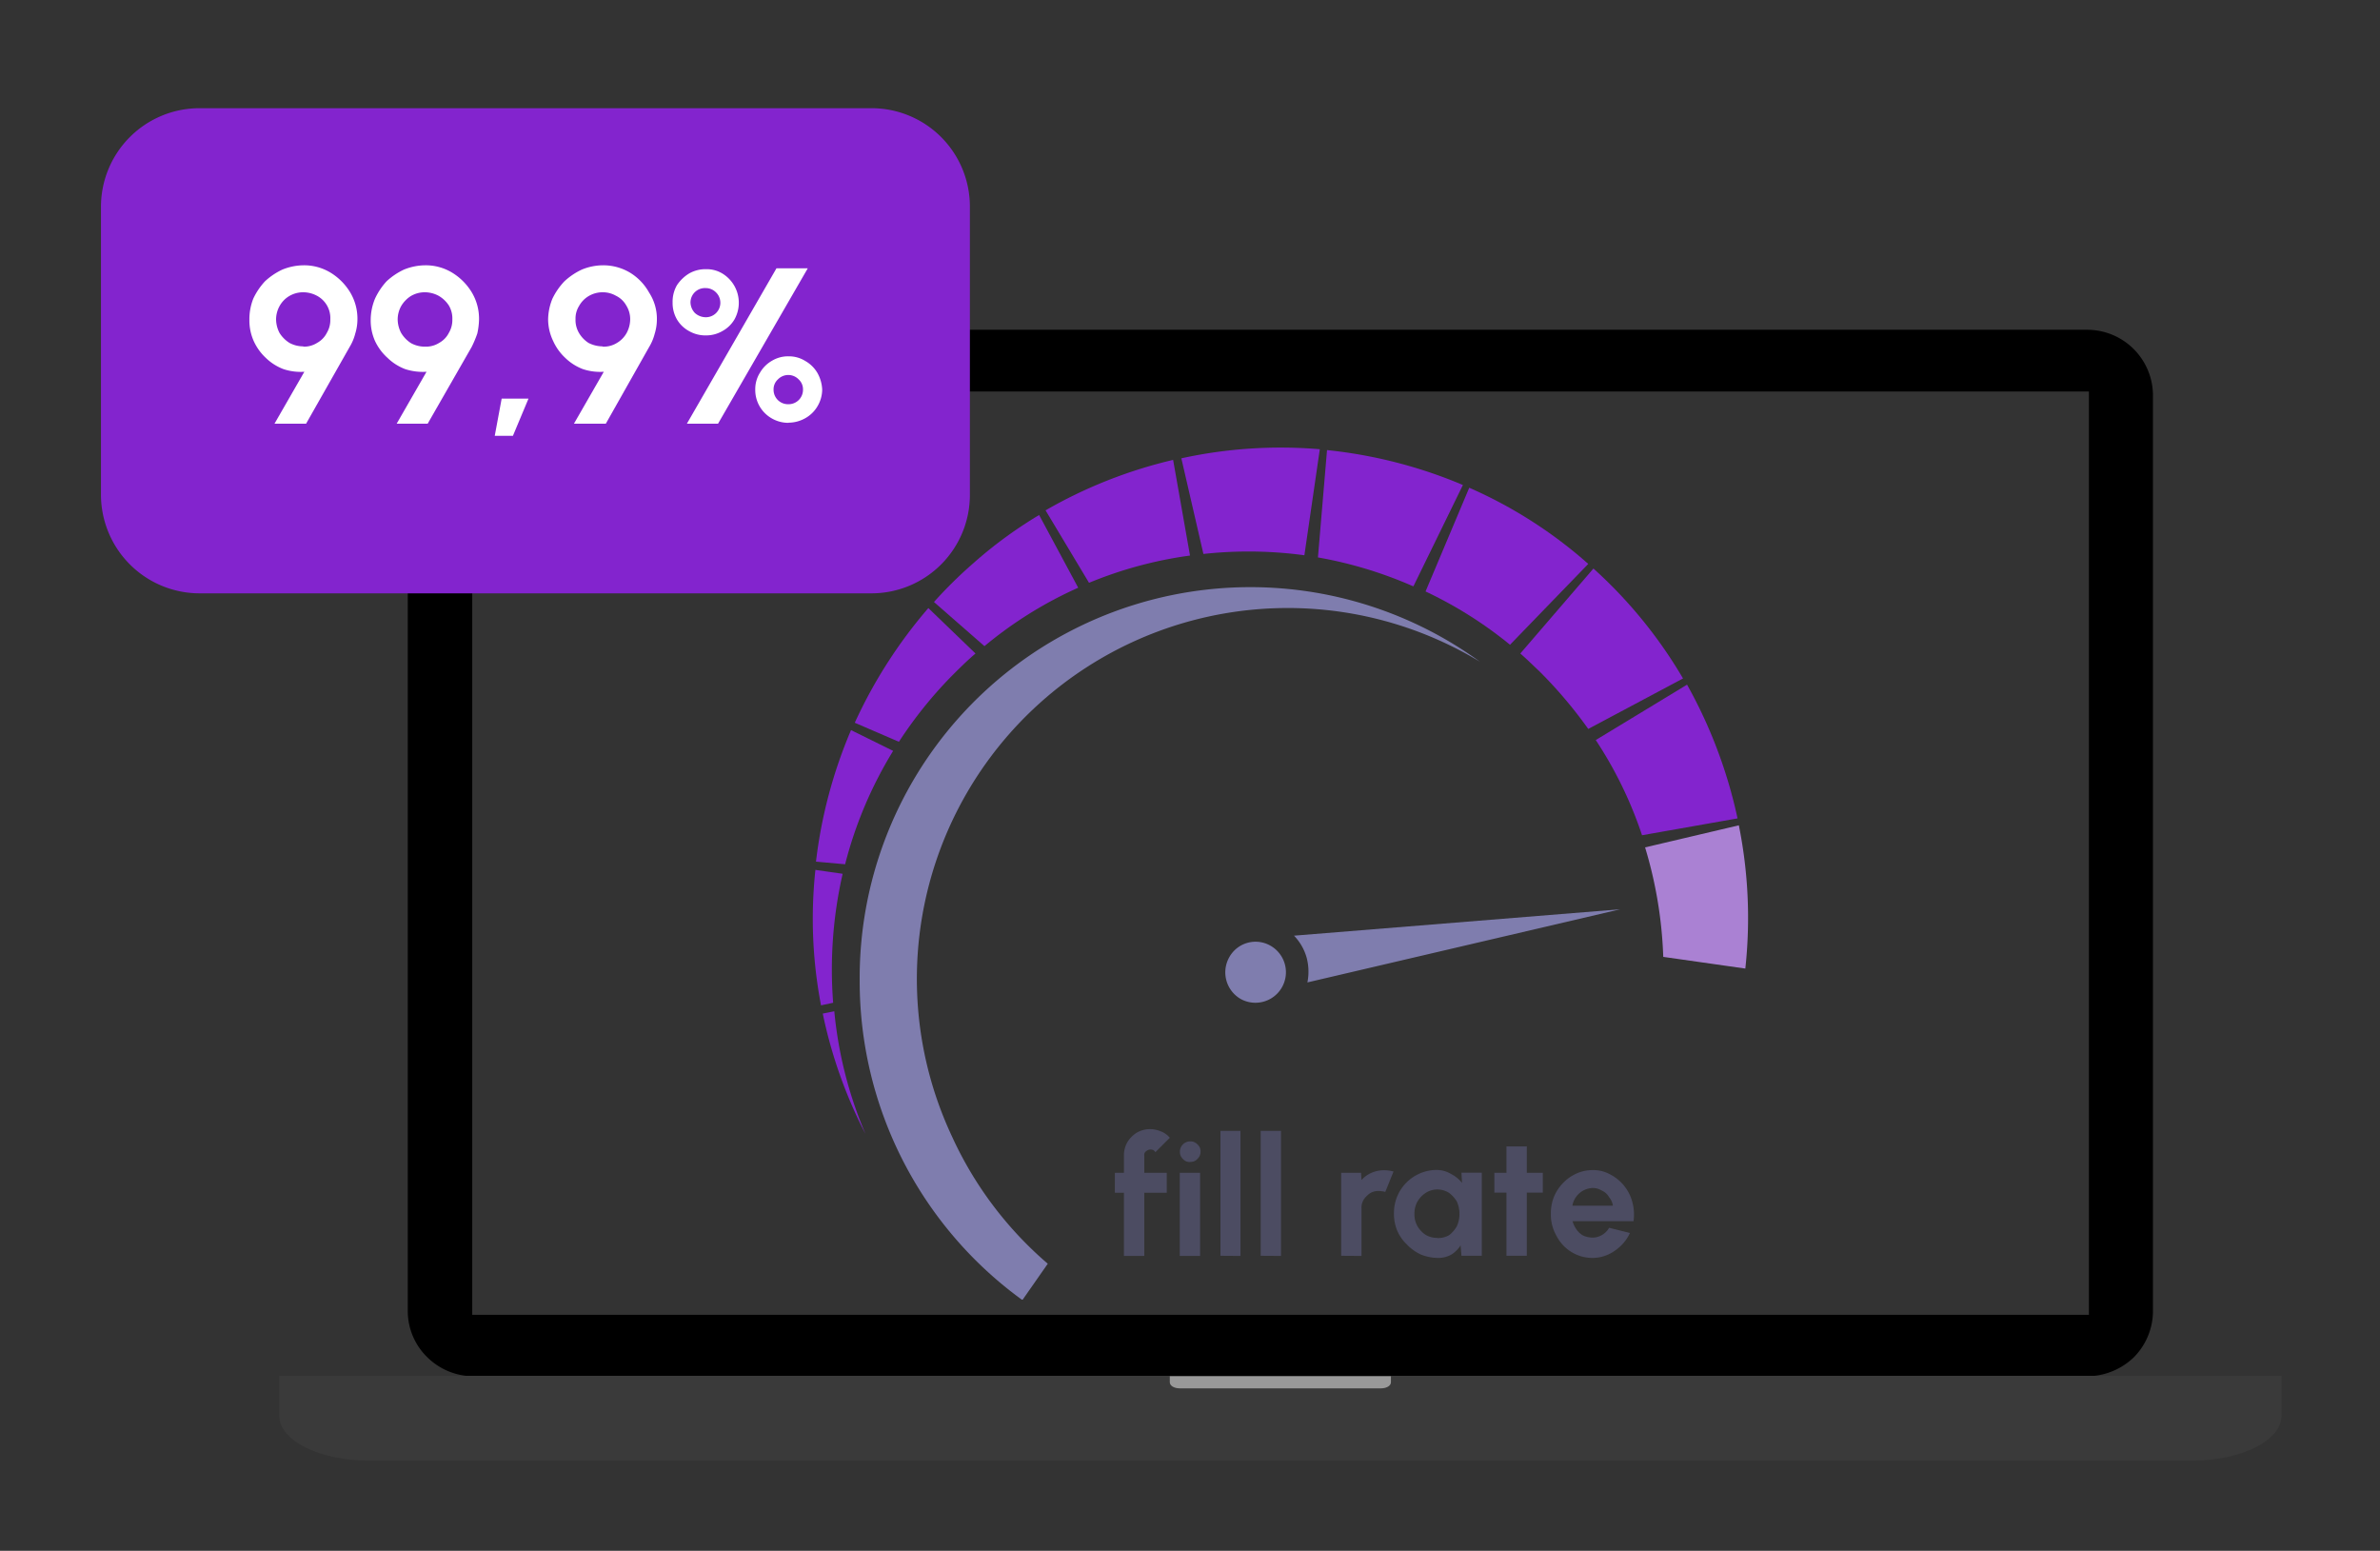 <svg id="Слой_1" data-name="Слой 1" xmlns="http://www.w3.org/2000/svg" xmlns:xlink="http://www.w3.org/1999/xlink" viewBox="0 0 330 215"><rect x="0" y="0" width="330" height="215" fill="#333333" stroke="none"/><defs><style>.cls-1{fill:none;}.cls-2{clip-path:url(#clip-path);}.cls-3{fill:#3a3a3a;}.cls-4{fill:#999;}.cls-5{fill:#4c4c62;}.cls-6{clip-path:url(#clip-path-2);}.cls-7{fill:#8324ce;}.cls-8{fill:#aa81d3;fill-rule:evenodd;}.cls-9{fill:#7f7dae;}.cls-10{fill:#fff;}</style><clipPath id="clip-path"><rect class="cls-1" x="38.72" y="45.72" width="277.62" height="156.78"/></clipPath><clipPath id="clip-path-2"><rect class="cls-1" x="112.7" y="62.04" width="129.66" height="118.14"/></clipPath></defs><title>publishers-features-4_vv</title><g class="cls-2"><path d="M289.4,45.72H65.66a9.22,9.22,0,0,0-9.12,9.12v126.9a8.94,8.94,0,0,0,2.7,6.42,9.13,9.13,0,0,0,6.42,2.64H289.4a9.38,9.38,0,0,0,6.48-2.64,9.13,9.13,0,0,0,2.64-6.42V54.84a9.12,9.12,0,0,0-9.12-9.12ZM65.48,182.28v-128H289.64v128Z"/><path class="cls-3" d="M38.72,190.74v5.52c0,3.48,5.58,6.24,12.48,6.24H303.86c6.9,0,12.48-2.76,12.48-6.24v-5.52Z"/><path class="cls-4" d="M162.2,190.8v.84c0,.48.6.84,1.38.84h27.9c.78,0,1.38-.36,1.38-.84v-.84Z"/><path class="cls-5" d="M158.66,160.14v2.46h3.12v2.76h-3.12v8.76h-2.82v-8.76h-1.26V162.6h1.26v-2.46a3.66,3.66,0,0,1,.48-1.8,4,4,0,0,1,1.32-1.32,3.72,3.72,0,0,1,1.86-.48,4.12,4.12,0,0,1,1.44.3,3.06,3.06,0,0,1,1.26.9l-2,2a.72.72,0,0,0-.3-.3.94.94,0,0,0-1,.18.58.58,0,0,0-.24.54Zm4.92,2.46h2.82v11.52h-2.82Zm1.44-1.5a1.24,1.24,0,0,1-1-.42,1.32,1.32,0,0,1-.42-1,1.43,1.43,0,0,1,1.44-1.44,1.32,1.32,0,0,1,1,.42,1.24,1.24,0,0,1,.42,1,1.32,1.32,0,0,1-.42,1,1.24,1.24,0,0,1-1,.42Zm4.2,13V156.78H172v17.34Zm5.58,0V156.78h2.82v17.34Zm11.16,0V162.6h2.76l.06,1a3.94,3.94,0,0,1,1.38-1,4.3,4.3,0,0,1,1.74-.36,5,5,0,0,1,1.32.18l-1.14,2.82a4.7,4.7,0,0,0-.84-.12,2.19,2.19,0,0,0-1.26.3,3.21,3.21,0,0,0-.9.9,2.19,2.19,0,0,0-.3,1.26v6.54Zm16.68-11.52h2.82v11.52h-2.82l-.12-1.44a4.2,4.2,0,0,1-1.26,1.26,3.72,3.72,0,0,1-1.86.48,6.58,6.58,0,0,1-2.4-.48,6.27,6.27,0,0,1-1.92-1.38,5.87,5.87,0,0,1-1.38-2,6.11,6.11,0,0,1-.42-2.4,5.94,5.94,0,0,1,5.88-5.94,3.84,3.84,0,0,1,2,.54,4.53,4.53,0,0,1,1.56,1.26Zm-3.3,9.06a3,3,0,0,0,1.62-.42A4.18,4.18,0,0,0,202,170a4,4,0,0,0,.36-1.68,4.1,4.1,0,0,0-.36-1.74,4.18,4.18,0,0,0-1.08-1.2,3,3,0,0,0-3.24,0,3.63,3.63,0,0,0-1.14,1.2,3.4,3.4,0,0,0-.42,1.74,3.33,3.33,0,0,0,.42,1.68,3.64,3.64,0,0,0,1.14,1.2,3.11,3.11,0,0,0,1.62.42Zm14.58-6.3H211.7v8.76h-2.82v-8.76H207.2V162.6h1.68v-3.66h2.82v3.66h2.22Zm6.9,9.06a5.6,5.6,0,0,1-5-3.06,5.81,5.81,0,0,1-.78-3.06,6,6,0,0,1,.42-2.34,5.93,5.93,0,0,1,1.26-1.92,5.84,5.84,0,0,1,1.86-1.32,5.45,5.45,0,0,1,2.22-.48,4.82,4.82,0,0,1,2.46.6,6,6,0,0,1,1.92,1.56,6,6,0,0,1,1.14,2.22,6.71,6.71,0,0,1,.18,2.7h-8.46a4,4,0,0,0,.54,1.14,3,3,0,0,0,.9.84,3.27,3.27,0,0,0,1.32.3,2.57,2.57,0,0,0,1.32-.36,2.77,2.77,0,0,0,1-1l2.88.72a6,6,0,0,1-2.1,2.46,5.38,5.38,0,0,1-3.12,1ZM218,167.16h5.64a2.42,2.42,0,0,0-.54-1.2,2.12,2.12,0,0,0-1-.9,2.36,2.36,0,0,0-1.26-.36,2.95,2.95,0,0,0-2.28,1.2,2.87,2.87,0,0,0-.54,1.26Z"/></g><g class="cls-6"><path class="cls-7" d="M227.66,115.8l13.26-2.34a66.76,66.76,0,0,0-7-18.54l-12.66,7.68a56,56,0,0,1,6.42,13.2Z"/><path class="cls-7" d="M209.36,89.4l10.86-11.22a62.85,62.85,0,0,0-16.5-10.56L197.66,82a56.56,56.56,0,0,1,11.7,7.38Z"/><path class="cls-7" d="M196,81.24l6.84-14A65.56,65.56,0,0,0,184,62.4l-1.26,14.88a57.58,57.58,0,0,1,13.2,4Z"/><path class="cls-8" d="M241.1,114.42l-13,3.06a59.09,59.09,0,0,1,2.52,15.18L242,134.28a64.94,64.94,0,0,0-.9-19.86Z"/><path class="cls-7" d="M116.84,121.14l-3.78-.54a63.63,63.63,0,0,0,.78,18.78l1.68-.36a59.59,59.59,0,0,1,1.32-17.88Z"/><path class="cls-7" d="M213.44,93.06a62.4,62.4,0,0,1,6.78,8l13.14-7a64.35,64.35,0,0,0-12.42-15.24L210.8,90.6c.9.78,1.74,1.62,2.64,2.46Z"/><path class="cls-7" d="M145,70.8l6,10a56.5,56.5,0,0,1,14-3.78l-2.34-13.26a65.3,65.3,0,0,0-17.7,7Z"/><path class="cls-7" d="M118.52,100.2l6.12,2.64a58.62,58.62,0,0,1,7.26-9.06c1.08-1.08,2.16-2.16,3.36-3.18l-6.54-6.3a67.13,67.13,0,0,0-10.2,15.9Z"/><path class="cls-7" d="M134.78,78.24a62,62,0,0,0-5.28,5.22l7,6.12a55.91,55.91,0,0,1,13-8.1L144.08,71.4a60.81,60.81,0,0,0-9.3,6.84Z"/><path class="cls-7" d="M113.18,119.46l4,.36a56.9,56.9,0,0,1,6.66-15.72L118,101.22a66.14,66.14,0,0,0-4.86,18.24Z"/><path class="cls-7" d="M183,62.28a64.51,64.51,0,0,0-19.2,1.26l3.06,13.26a57.86,57.86,0,0,1,14,.18Z"/><path class="cls-7" d="M114.08,140.52A64.9,64.9,0,0,0,120,157.2a57,57,0,0,1-4.32-17Z"/><path class="cls-9" d="M172,138.48a4.23,4.23,0,1,0,4.14-7.38,4.16,4.16,0,0,0-5.7,1.62,4.26,4.26,0,0,0,1.56,5.76Z"/><path class="cls-9" d="M145.28,175.2A51.24,51.24,0,0,1,132,157.56a51.42,51.42,0,0,1,73.2-65.82,54.17,54.17,0,0,0-86,44.22,54.58,54.58,0,0,0,22.56,44.28Z"/><path class="cls-9" d="M179.42,129.72a7.19,7.19,0,0,1,1.74,3,7.59,7.59,0,0,1,.12,3.48l43.38-10.14Z"/></g><path class="cls-7" d="M27.68,15H120.8a13.64,13.64,0,0,1,13.68,13.68V68.52A13.65,13.65,0,0,1,120.8,82.26H27.68A13.69,13.69,0,0,1,14,68.52V28.68A13.67,13.67,0,0,1,27.68,15Z"/><path class="cls-10" d="M38.06,58.74l4.14-7.2a7.61,7.61,0,0,1-2.88-.36,7.14,7.14,0,0,1-2.46-1.56,7.28,7.28,0,0,1-1.68-2.34,7,7,0,0,1-.6-2.94,7.77,7.77,0,0,1,.54-2.94A9.38,9.38,0,0,1,36.74,39a9.39,9.39,0,0,1,2.4-1.62,8,8,0,0,1,2.94-.6,7.06,7.06,0,0,1,3.72,1,8.1,8.1,0,0,1,2.76,2.76,7.12,7.12,0,0,1,1,3.78,6.76,6.76,0,0,1-.3,1.92,6.86,6.86,0,0,1-.78,1.86L42.44,58.74Zm4-10.68A3.43,3.43,0,0,0,44,47.52a3.25,3.25,0,0,0,1.32-1.38,3.45,3.45,0,0,0,.48-1.86A3.5,3.5,0,0,0,43.94,41a4.08,4.08,0,0,0-1.86-.48,3.78,3.78,0,0,0-2,.54,3.64,3.64,0,0,0-1.32,1.38,3.85,3.85,0,0,0-.48,1.8,4.14,4.14,0,0,0,.48,1.92,4.33,4.33,0,0,0,1.38,1.38,4,4,0,0,0,1.92.48Z"/><path class="cls-10" d="M55,58.74l4.14-7.2a7.93,7.93,0,0,1-2.94-.36,7.14,7.14,0,0,1-2.46-1.56A7.28,7.28,0,0,1,52,47.28a7,7,0,0,1-.6-2.94A7.77,7.77,0,0,1,52,41.4,9.38,9.38,0,0,1,53.6,39,9.39,9.39,0,0,1,56,37.38a8,8,0,0,1,2.94-.6,7.06,7.06,0,0,1,3.72,1,8.1,8.1,0,0,1,2.76,2.76,7.12,7.12,0,0,1,1,3.78,9.89,9.89,0,0,1-.24,1.92,15.5,15.5,0,0,1-.78,1.86L59.3,58.74Zm4-10.68a3.43,3.43,0,0,0,1.92-.54,3.25,3.25,0,0,0,1.32-1.38,3.45,3.45,0,0,0,.48-1.86,3.52,3.52,0,0,0-.48-1.92A4.14,4.14,0,0,0,60.8,41a4.08,4.08,0,0,0-1.86-.48,3.78,3.78,0,0,0-2,.54,4.16,4.16,0,0,0-1.32,1.38,3.85,3.85,0,0,0-.48,1.8,4.14,4.14,0,0,0,.48,1.92A4.33,4.33,0,0,0,57,47.58a4,4,0,0,0,1.92.48Z"/><polygon class="cls-10" points="68.6 60.42 69.56 55.26 73.28 55.26 71.12 60.42 68.6 60.42"/><path class="cls-10" d="M79.58,58.74l4.14-7.2a7.61,7.61,0,0,1-2.88-.36,7.14,7.14,0,0,1-2.46-1.56,7.28,7.28,0,0,1-1.68-2.34A7,7,0,0,1,76,44.34a7.79,7.79,0,0,1,.6-2.94A9.38,9.38,0,0,1,78.26,39a9.39,9.39,0,0,1,2.4-1.62,7.79,7.79,0,0,1,2.94-.6,7.21,7.21,0,0,1,3.72,1A7.45,7.45,0,0,1,90,40.56a6.65,6.65,0,0,1,1.08,3.78,6.76,6.76,0,0,1-.3,1.92A6.86,6.86,0,0,1,90,48.12L84,58.74Zm4-10.68a3.49,3.49,0,0,0,2-.54,3.65,3.65,0,0,0,1.32-1.38,4.08,4.08,0,0,0,.48-1.86,3.57,3.57,0,0,0-.54-1.92A3.26,3.26,0,0,0,85.4,41a3.66,3.66,0,0,0-1.8-.48,3.78,3.78,0,0,0-2,.54,3.64,3.64,0,0,0-1.32,1.38,3.25,3.25,0,0,0-.48,1.8,3.52,3.52,0,0,0,.48,1.92,4.14,4.14,0,0,0,1.32,1.38,4.33,4.33,0,0,0,1.92.48Z"/><path class="cls-10" d="M95.24,58.74,107.66,37.2H112L99.56,58.74ZM97.88,46.5a4.54,4.54,0,0,1-2.34-.6,4.36,4.36,0,0,1-1.68-1.62,4.54,4.54,0,0,1-.6-2.34,4.6,4.6,0,0,1,.6-2.4,5.41,5.41,0,0,1,1.68-1.62,4.54,4.54,0,0,1,2.34-.6,4.18,4.18,0,0,1,2.28.6,4.74,4.74,0,0,1,1.68,6.36,4.34,4.34,0,0,1-1.68,1.62,4.47,4.47,0,0,1-2.28.6Zm0-2.52a2,2,0,0,0,2-2,2,2,0,0,0-.6-1.44,2,2,0,0,0-1.44-.6,2,2,0,0,0-2.1,2,2.21,2.21,0,0,0,.6,1.44,2.24,2.24,0,0,0,1.5.6Zm11.46,14.64A4.59,4.59,0,0,1,107,58a4.53,4.53,0,0,1-2.28-4,4.28,4.28,0,0,1,.66-2.34A4.51,4.51,0,0,1,107.06,50a4.33,4.33,0,0,1,2.28-.6,4.28,4.28,0,0,1,2.34.66,4.51,4.51,0,0,1,1.68,1.68A5.17,5.17,0,0,1,114,54a4.59,4.59,0,0,1-.66,2.34A4.51,4.51,0,0,1,111.62,58a4.78,4.78,0,0,1-2.28.6Zm0-2.58a2,2,0,0,0,2-2,1.86,1.86,0,0,0-.6-1.44,2,2,0,0,0-2.88,0,1.86,1.86,0,0,0-.6,1.44,2,2,0,0,0,2,2Z"/></svg>